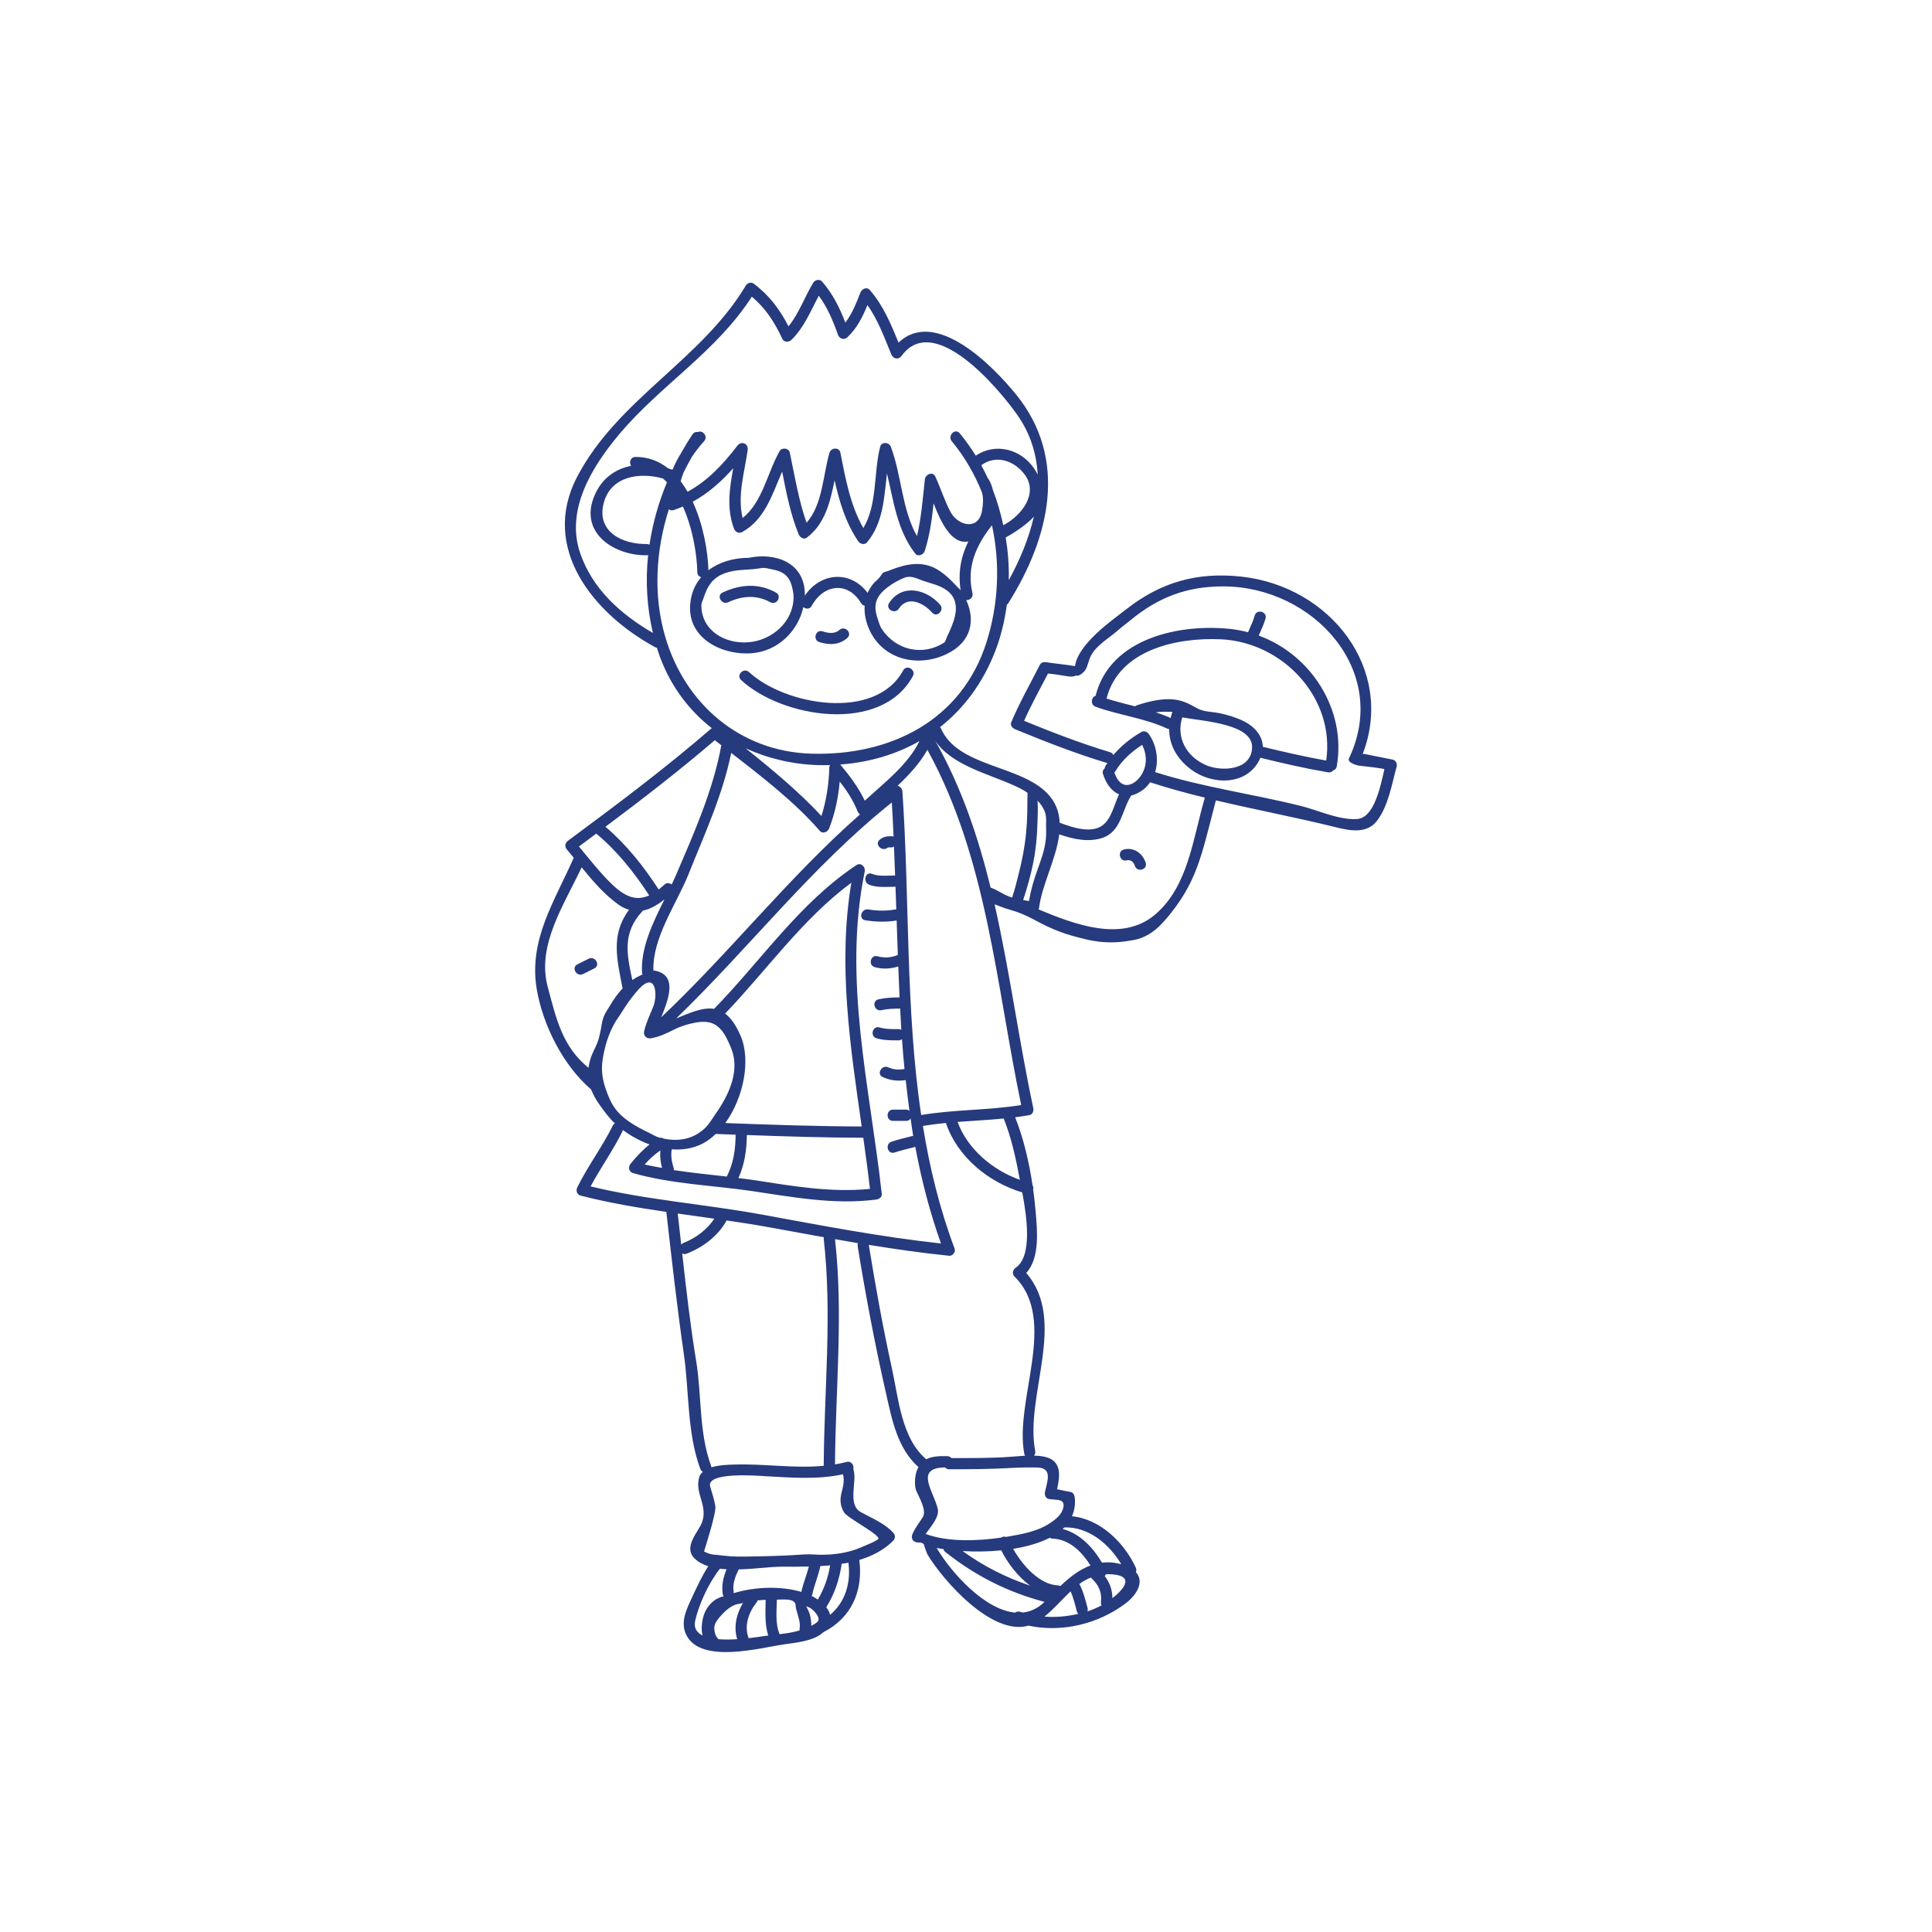 <?xml version="1.0" encoding="utf-8"?>
<!-- Generator: Adobe Illustrator 16.0.0, SVG Export Plug-In . SVG Version: 6.00 Build 0)  -->
<!DOCTYPE svg PUBLIC "-//W3C//DTD SVG 1.1 Tiny//EN" "http://www.w3.org/Graphics/SVG/1.1/DTD/svg11-tiny.dtd">
<svg version="1.1" baseProfile="tiny" id="Layer_1" xmlns="http://www.w3.org/2000/svg" xmlns:xlink="http://www.w3.org/1999/xlink"
	 x="0px" y="0px" width="350px" height="350px" viewBox="0 0 350 350" overflow="scroll" xml:space="preserve">
<g>
	<path fill="#263A7E" d="M148.445,116.33c1.79,0.556,3.614,0.533,5.062-0.768c0.98-0.878-0.465-2.313-1.44-1.441
		c-0.876,0.793-2.046,0.57-3.079,0.251C147.73,113.979,147.194,115.944,148.445,116.33z"/>
	<path fill="#263A7E" d="M140.578,107.347c-3.164-1.75-6.465-1.504-9.678,0c-1.189,0.553-0.156,2.309,1.025,1.755
		c2.526-1.178,5.137-1.375,7.626,0C140.701,109.739,141.727,107.981,140.578,107.347z"/>
	<path fill="#263A7E" d="M161.071,109.238c-0.726,1.098,1.039,2.119,1.757,1.031c1.63-2.472,4.496-1.031,6.037,0.712
		c0.871,0.987,2.304-0.461,1.44-1.441C167.802,106.71,163.433,105.661,161.071,109.238z"/>
	<path fill="#263A7E" d="M165.375,122.48c0.623-1.153-1.135-2.179-1.759-1.028c-5.006,9.257-21.418,6.319-27.92,0.307
		c-0.964-0.893-2.406,0.546-1.439,1.439C141.706,130.083,159.681,133.012,165.375,122.48z"/>
	<path fill="#263A7E" d="M228.04,115.144c0.405-1.031,0.929-2.004,1.225-3.088c0.351-1.261-1.614-1.801-1.965-0.535
		c-0.289,1.052-0.794,2.014-1.204,3.021c-0.923-0.24-1.861-0.44-2.832-0.561c-9.382-1.098-22.139,1.538-24.789,12.073
		c-0.795,0.217-0.998,1.617,0.021,1.985c4.264,1.547,8.859,2.037,12.987,3.967c0.111,0.053,0.22,0.064,0.328,0.081
		c-0.023,2.809,1.374,5.392,3.962,7.315c3.325,2.481,8.676,2.984,11.535-0.429c0.473-0.565,0.784-1.132,1.024-1.7
		c4.054,1.003,8.122,1.935,12.236,2.641c0.424,0.074,0.751-0.102,0.978-0.362c0.29-0.076,0.539-0.283,0.613-0.689
		C243.969,128.601,237.524,118.613,228.04,115.144z M212.074,130.067c-0.879-0.392-1.778-0.72-2.685-1.017
		c0.999-0.173,1.988-0.106,3.003-0.092C212.254,129.327,212.164,129.698,212.074,130.067z M218.55,138.642
		c-3.62-1.529-5.546-5.062-4.368-8.676c3.983,0.701,12.726,1.186,12.647,5.408C226.746,139.587,221.317,139.811,218.55,138.642z
		 M240.255,137.784c-3.855-0.694-7.679-1.557-11.486-2.495c-0.044-1.933-1.386-3.651-3.609-4.714
		c-1.352-0.646-2.844-1.091-4.308-1.388c-1.043-0.212-2.094-0.203-3.125-0.526c-0.948-0.298-1.709-0.867-2.599-1.264
		c-0.738-0.33-1.513-0.565-2.318-0.665c-2.229-0.281-4.753,0.344-6.852,1.038c-0.138,0.046-0.249,0.115-0.344,0.191
		c-1.727-0.448-3.456-0.872-5.158-1.409c2.267-8.872,12.718-11.093,20.684-10.74C232.366,116.307,241.911,126.419,240.255,137.784z"
		/>
	<path fill="#263A7E" d="M252.305,137.613c-1.694-0.341-3.392-0.678-5.09-1.017c-0.126-0.028-0.239-0.019-0.35,0
		c5.89-15.345-5.852-30.402-22.026-32.141c-7.949-0.855-14.489,0.997-20.716,5.849c-2.615,2.041-8.819,6.307-9.382,10.389
		c-0.041-0.012-0.071-0.039-0.12-0.044c-1.688-0.27-3.395-0.415-5.087-0.68c-0.44-0.069-0.928,0.03-1.148,0.468
		c-1.767,3.459-3.686,6.835-5.193,10.424c-0.235,0.553,0.251,1.061,0.71,1.248c5.47,2.249,10.959,4.407,16.627,6.109
		c0.037,0.011,0.069,0.002,0.106,0.011c-0.12,0.18-0.263,0.339-0.374,0.531c-0.092,0.152-0.134,0.304-0.143,0.447
		c-0.283,0.214-0.445,0.567-0.302,1.012c0.519,1.596,1.367,2.982,2.898,3.692c-0.923,1.972-1.36,4.481-3.076,5.675
		c-1.983,1.381-5.239,0.392-7.666-0.549c-0.092-1.93-0.715-3.75-2.283-5.355c-5.036-5.129-16.17-4.744-19.225-11.71
		c-0.045-0.104-0.11-0.168-0.171-0.24c4.342-3.422,7.807-8.053,10.023-13.83c1.033-2.687,1.697-5.502,2.085-8.367
		c0.102-0.071,0.193-0.162,0.276-0.286c7.495-11.895,10.862-26.089,1.426-37.745c-4.229-5.223-14.615-15.792-21.328-9.439
		c-1.38-3.383-2.763-6.729-5.198-9.524c-0.552-0.639-1.445-0.205-1.702,0.447c-0.78,1.981-1.488,3.831-2.734,5.447
		c-1.038-2.682-2.283-5.216-4.215-7.426c-0.443-0.505-1.278-0.325-1.6,0.208c-1.576,2.592-2.576,5.556-4.484,7.906
		c-1.575-3.079-3.481-5.623-6.338-7.765c-0.447-0.332-1.131-0.067-1.393,0.369c-8.054,13.486-23.155,20.545-30.536,34.608
		c-6.821,12.993,3.034,24.899,14.107,30.909c0.109,0.062,0.218,0.083,0.326,0.102c0.053,0.177,0.097,0.357,0.155,0.528
		c1.913,5.862,5.354,10.576,9.772,14.033c-8.341,7.225-17.165,13.832-26.029,20.396c-0.551,0.408-0.666,1.063-0.205,1.601
		c0.415,0.486,0.822,0.994,1.232,1.49c-3.454,7.859-8.221,14.879-6.693,23.842c1.092,6.406,4.722,13.739,9.841,18.126
		c0.376,0.969,0.902,1.891,1.515,2.754c0.82,1.148,1.749,2.444,2.797,3.398c-0.144,0.079-0.277,0.194-0.375,0.388
		c-1.916,3.87-4.527,7.329-6.443,11.203c-0.286,0.572-0.064,1.319,0.608,1.49c5.106,1.314,10.318,2.19,15.553,2.956
		c-0.001,0.047-0.019,0.083-0.013,0.134c0.981,8.561,1.93,17.116,3.163,25.649c0.978,6.775,0.565,14.289,2.979,20.769
		c0.095,0.254,0.264,0.42,0.458,0.531c-0.28,0.249-0.514,0.534-0.629,0.899c-1.032,3.27,2.145,5.604,0.037,9.159
		c-0.95,1.601-2.676,3.87-0.95,5.595c0.678,0.674,1.543,1.14,2.524,1.458c-1.146,1.743-2.046,3.727-2.876,5.507
		c-1.057,2.27-2.306,4.7-1.031,7.07c2.744,5.102,13.29,2.21,17.572,1.578c2.162-0.318,5.424-0.559,7.223-2.232
		c4.993-2.546,7.206-7.385,6.476-13.071c2.326-0.696,4.455-1.78,6.152-3.491c0.402-0.406,0.377-1.029,0-1.435
		c-1.638-1.767-3.843-2.602-5.912-3.76c-2.441-1.36-0.608-5.548-1.29-7.67c-0.01-0.032-0.032-0.051-0.044-0.078
		c0.189-0.669-0.324-1.545-1.208-1.314c-0.702,0.188-1.402,0.318-2.102,0.438c0.092-13.615,1.531-27.217,0.001-40.8
		c1.383,0.239,2.766,0.493,4.152,0.724c-0.053,0.157-0.082,0.323-0.051,0.517c1.439,8.874,3.1,17.697,5.09,26.466
		c1.117,4.907,2.063,10.133,5.934,13.588c-0.121,0.217-0.231,0.438-0.326,0.696c-0.337,0.94-0.458,2.712-0.073,3.603
		c0.55,1.268,1.929,3.569,1.177,4.769c-0.651,1.028-1.354,1.9-1.856,3.025c-0.209,0.466-0.172,1.14,0.367,1.394
		c0.856,0.401,0.898-0.111,1.686,0.471c-0.069-0.051,0.518,1.637,0.66,1.877c2.749,4.607,11.642,14.81,18.28,12.882
		c6.035,1.301,12.619-0.286,17.55-3.989c2.315-1.744,3.395-4.068,1.923-5.696c0.097-0.244,0.108-0.53-0.027-0.83
		c-2.085-4.525-6.432-8.791-11.554-9.299c0.436-1.005,0.641-2.131,0.498-3.418c-0.049-0.419-0.272-0.903-0.747-0.982
		c-0.83-0.134-1.638-0.322-2.454-0.493c0.503-2.32,0.886-4.921-1.84-5.774c-0.711-0.227-1.514-0.291-2.334-0.318
		c0.18-0.217,0.276-0.503,0.212-0.849c-1.933-10.018,5.896-23.578-1.626-32.24c2.525-2.734,1.981-7.785,1.707-11.11
		c-0.111-1.319-0.264-2.662-0.445-4.009c0.063-0.263,0.025-0.544-0.118-0.774c-0.62-4.202-1.621-8.45-3.147-12.311
		c0.857-0.11,1.721-0.239,2.578-0.396c0.567-0.106,0.816-0.747,0.711-1.25c-2.606-12.145-4.248-24.714-7.016-36.919
		c0.641,0.2,1.254,0.486,1.894,0.696c0.772,0.256,1.565,0.45,2.331,0.733c0.941,0.346,1.845,0.766,2.73,1.231
		c0.93,0.491,1.831,0.98,2.788,1.418c1.409,0.644,2.857,1.208,4.352,1.615c1.536,0.415,3.067,0.841,4.649,1.038
		c1.891,0.233,3.838,0.182,5.71-0.154c0.519-0.092,1.07-0.164,1.573-0.316c1.545-0.47,2.871-1.358,4.003-2.5
		c1.072-1.084,2.034-2.295,2.927-3.528c1.049-1.451,1.97-2.989,2.73-4.61c0.754-1.607,1.354-3.279,1.873-4.977
		c0.5-1.635,0.929-3.289,1.354-4.942c0.392-1.518,0.781-3.035,1.176-4.55c7.265,1.716,14.637,3.106,21.828,4.892
		c2.571,0.636,5.529,1.153,7.324-1.144c2.082-2.67,2.719-6.69,3.6-9.875C253.158,138.36,252.852,137.721,252.305,137.613z
		 M201.877,139.94c0.05-0.053,0.101-0.085,0.143-0.157c1.201-2.013,2.942-3.582,4.894-4.852c1.006,2.027,0.927,4.388-0.691,6.176
		c-0.561,0.62-1.453,1.213-2.33,1.086C202.78,142.027,202.223,140.911,201.877,139.94z M182.749,105.105
		c0.061-2.59-0.141-5.191-0.554-7.753c0.005-0.002,0.015,0,0.019-0.004c1.431-0.727,4.232-2.661,5.081-3.78
		C186.389,97.574,184.732,101.497,182.749,105.105z M181.751,95.152c-0.469-2.147-1.054-4.264-1.856-6.3
		c-0.176-0.713-0.411-1.402-0.779-2.009c-0.042-0.069-0.098-0.106-0.144-0.157c-0.38-0.814-0.772-1.619-1.204-2.401
		c2.644-1.965,5.952-0.874,7.862,1.677C188.169,89.366,185.134,93.379,181.751,95.152z M105.105,100.212
		c-2.685-7.822,2.127-15.617,6.958-21.406c7.526-9.012,17.732-15.063,24.135-25.059c2.517,2.112,4.152,4.654,5.535,7.656
		c0.28,0.616,1.164,0.627,1.596,0.21c2.338-2.249,3.504-5.237,5.006-8.043c1.569,2.147,2.582,4.538,3.472,7.084
		c0.256,0.729,1.12,0.994,1.701,0.45c1.758-1.654,2.756-3.683,3.639-5.839c1.931,2.714,3.049,5.872,4.332,8.948
		c0.348,0.839,1.308,1.003,1.859,0.247c5.921-8.108,17.775,6.146,21.007,10.777c2.357,3.374,3.441,7.031,3.645,10.756
		c-0.174-0.353-0.369-0.704-0.603-1.056c-2.446-3.648-7.068-4.776-10.624-2.392c-0.876-1.414-1.838-2.77-2.896-4.052
		c-0.836-1.008-2.271,0.436-1.44,1.441c2.346,2.832,4.155,5.991,5.49,9.337c0.259,1.054,0.187,2.133-0.02,3.289
		c-0.651,3.658-4.399,2.67-5.718,0.15c-1.074-2.045-1.773-4.275-2.733-6.374c-0.471-1.024-1.801-0.374-1.897,0.514
		c-0.384,3.464-0.629,6.897-1.426,10.271c-2.746-4.845-2.786-10.97-4.718-16.141c-0.333-0.89-1.699-1.047-1.964,0
		c-1.188,4.654-0.49,10.491-3.04,14.681c-2.38-4.19-3.225-8.95-4.158-13.664c-0.204-1.033-1.693-0.914-1.965,0
		c-1.18,3.964-1.237,9.464-4.167,12.698c-1.438-4.124-2.129-8.404-3.029-12.698c-0.185-0.879-1.444-0.978-1.859-0.247
		c-2.216,3.9-3.079,9.232-6.691,12.094c-0.976-4.077,0.34-8.208,0.917-12.324c0.16-1.167-1.143-1.723-1.861-0.784
		c-2.581,3.372-5.387,6.375-9.025,8.349c-0.384-0.671-0.803-1.303-1.254-1.898c0.147-0.521,0.3-1.045,0.505-1.543
		c0.474-0.971,0.983-1.917,1.515-2.855c0.654-0.994,1.398-1.946,2.223-2.855c0.782-0.855-0.249-2.078-1.112-1.674
		c-0.358-0.053-0.741,0.06-0.996,0.44c-0.728,1.093-1.403,2.211-2.042,3.351c-0.568,0.909-1.064,1.848-1.47,2.825
		c-0.034,0.074-0.076,0.147-0.112,0.221c-0.26-0.094-0.523-0.177-0.79-0.256c-1.646-1.293-3.596-2.083-5.904-2.062
		c-0.929,0.004-1.187,1.019-0.802,1.612c-2.969,0.593-5.53,2.403-6.802,5.834c-2.428,6.538,3.949,10.449,9.64,10.366
		c0.097-0.002,0.173-0.035,0.256-0.058c-0.495,4.695-0.234,9.467,0.863,14.134C112.468,111.277,107.354,106.761,105.105,100.212z
		 M174.042,106.983c-0.028-0.168-0.459-0.496-0.58-0.625c-0.192-0.208-0.386-0.413-0.583-0.616
		c-0.383-0.397-0.774-0.784-1.183-1.153c-0.755-0.68-1.577-1.303-2.497-1.746c-1.827-0.879-3.813-0.814-5.733-0.293
		c-0.595,0.162-1.179,0.357-1.757,0.57c-0.298,0.108-0.594,0.224-0.89,0.339c-0.22,0.085-0.737,0.182-0.894,0.353
		c-0.212,0.23-0.357,0.507-0.549,0.754c-0.353,0.454-0.868,0.791-1.228,1.254c-0.369,0.478-0.729,1.031-0.972,1.584
		c-3.133-4.146-8.521-3.725-11.393,0.526c0-0.06,0.02-0.123,0.02-0.182c0.042-5.812-5.292-7.712-10.162-6.697
		c-2.7,0.005-5.327,0.754-7.299,2.26c-0.113-3.584-0.981-8.36-2.849-12.419c2.824-1.538,5.184-3.639,7.336-6.07
		c-0.666,3.672-1.229,7.338,0.144,10.947c0.234,0.618,0.883,0.953,1.494,0.611c4.128-2.306,5.439-6.831,7.227-10.952
		c0.754,3.854,1.498,7.684,2.986,11.36c0.219,0.54,0.92,1.049,1.495,0.606c3.329-2.539,4.212-6.469,5.021-10.389
		c0.865,3.891,2,7.684,4.275,11.046c0.337,0.498,1.154,0.738,1.598,0.206c2.937-3.521,3.104-8.079,3.614-12.497
		c1.214,5.066,1.836,10.294,5.127,14.531c0.501,0.646,1.487,0.198,1.702-0.452c0.924-2.839,1.31-5.731,1.62-8.65
		c1.324,3.455,3.29,7.518,6.289,6.902C174.088,100.812,173.507,103.747,174.042,106.983z M172.799,112.368
		c-0.212,0.673-0.481,1.328-0.768,1.974c-0.152,0.343-0.311,0.685-0.474,1.026c-0.107,0.226-0.295,0.904-0.5,1.036
		c-3.924,2.535-8.767,1.37-11.301-2.435c-0.38-0.57-0.606-1.414-0.815-2.064c-0.2-0.618-0.352-1.264-0.348-1.916
		c0.005-1.275,0.685-2.297,1.614-3.116c0.906-0.795,1.772-1.335,2.853-1.866c0.427-0.21,0.877-0.424,1.353-0.494
		c0.965-0.138,1.991,0.417,2.876,0.72c1.487,0.51,3.031,0.798,4.321,1.778C173.38,108.355,173.424,110.394,172.799,112.368z
		 M143.764,108.193c-0.031,4.474-3.919,7.809-8.157,8.159c-4.27,0.351-8.564-2.117-8.548-6.725c0.001-0.357,0.25-0.844,0.36-1.188
		c0.125-0.383,0.258-0.764,0.413-1.135c0.291-0.699,0.657-1.372,1.159-1.942c1.082-1.229,2.652-1.746,4.227-1.983
		c1.069-0.161,2.144-0.177,3.218-0.268c0.54-0.046,1.07-0.147,1.607-0.214c0.586-0.074,1.395,0.162,1.973,0.279
		c0.572,0.115,1.144,0.277,1.66,0.553c0.971,0.523,1.515,1.423,1.778,2.472C143.61,106.824,143.769,107.55,143.764,108.193z
		 M117.661,98.685c-0.14-0.078-0.297-0.134-0.5-0.134c-4.473,0.072-9.165-2.269-7.787-7.446c1.302-4.882,6.514-5.592,10.717-4.428
		c0.256,0.214,0.497,0.454,0.733,0.699C119.312,91.017,118.231,94.811,117.661,98.685z M120.533,115.421
		c-2.236-7.592-1.739-15.67,0.638-23.163c0.232,0.173,0.529,0.256,0.842,0.155c0.586-0.194,1.15-0.411,1.697-0.648
		c1.785,3.932,2.552,8.685,2.613,11.879c0.012,0.507,0.317,0.812,0.692,0.927c-1.115,1.315-1.857,2.98-1.992,5.058
		c-0.398,6.132,5.937,9.144,11.2,8.71c4.679-0.388,8.341-3.964,9.312-8.367c0.44,0.38,1.161,0.445,1.518-0.217
		c2.122-3.916,6.517-4.516,8.931-0.505c0.167,0.279,0.405,0.424,0.655,0.471c-0.093,1.395,0.181,2.896,0.884,4.423
		c2.538,5.484,8.918,6.803,14.012,4.321c4.592-2.23,5.122-6.24,3.509-9.752c0.619,0.042,1.309-0.471,1.124-1.264
		c-1.119-4.749,0.689-8.699,3.534-12.294c1.529,6.958,1.181,14.352-0.986,21.185c-4.518,14.236-17.467,20.607-31.723,20.195
		C134.078,136.156,124.113,127.554,120.533,115.421z M118.485,175.816c-0.033-0.004-0.082,0.007-0.122,0.012
		c-0.157-6.051,4.187-12.022,6.363-17.448c2.874-7.172,6.201-14.376,7.737-21.982c5.56,4.299,11.608,8.985,16.045,14.114
		c0.551,0.634,1.449,0.201,1.703-0.45c1.078-2.765,1.653-5.579,1.913-8.478c1.298,1.663,2.425,3.372,3.246,5.419
		c0.093,0.231,0.257,0.399,0.441,0.531c-12.9,11.334-23.535,24.964-36.028,36.761C121.181,180.863,122.8,176.538,118.485,175.816z
		 M116.39,176.55c-0.038,0.016-0.078,0.027-0.116,0.044c-0.605,0.258-1.178,0.581-1.725,0.944c-0.96-4.53-1.874-8.483,1.806-12.436
		c0.041-0.042,0.051-0.087,0.081-0.131c1.389-0.26,2.698-1.044,3.939-2.039c-2.113,4.248-4.342,8.8-4.062,13.327
		C116.319,176.369,116.357,176.457,116.39,176.55z M135.077,135.563c4.01,1.826,8.445,2.903,13.127,3.042
		c0.728,0.021,1.444,0.012,2.159-0.007c-0.046,0.111-0.113,0.212-0.116,0.334c-0.086,3.065-0.526,6.012-1.436,8.895
		C144.934,143.623,139.869,139.379,135.077,135.563z M152.217,138.499c5.254-0.383,10.108-1.822,14.348-4.241
		c-2.085,4.28-6.381,7.555-9.896,10.791C155.499,142.649,153.965,140.572,152.217,138.499z M129.496,134.096
		c0.385,0.3,0.785,0.609,1.177,0.913c-1.478,8.15-5.016,16.076-8.258,23.636c-0.225,0.523-0.477,1.059-0.732,1.596
		c-0.363-0.295-0.897-0.385-1.335,0.03c-0.352,0.325-0.689,0.606-1.019,0.869c-2.758-4.231-5.798-8.09-9.646-11.362
		C116.43,144.73,123.097,139.58,129.496,134.096z M108.02,151.016c3.843,3.213,6.85,7.006,9.586,11.196
		c-2.789,1.269-5.003-0.161-7.655-2.931c-1.794-1.875-3.404-3.93-5.069-5.925C105.928,152.578,106.973,151.796,108.02,151.016z
		 M108.465,188.174c-0.269,0.95-0.766,1.84-1.162,2.739c-0.353,0.803-0.57,1.665-0.69,2.532c-4.685-3.823-5.792-8.62-7.408-14.75
		c-1.988-7.528,3.056-14.903,6.167-21.568c2.022,2.477,4.103,4.924,6.698,6.771c0.643,0.463,1.271,0.731,1.887,0.92
		c-3.337,4.448-2.215,8.911-1.168,14.232c-0.891,0.95-1.64,2.034-2.302,3.15c-0.4,0.678-0.852,1.291-1.136,2.029
		c-0.283,0.737-0.366,1.499-0.508,2.269C108.739,187.063,108.621,187.62,108.465,188.174z M109.657,197.043
		c-0.332-1.001-0.557-2.038-0.6-3.09c-0.06-1.463,0.275-3.132,0.651-4.539c0.107-0.401,0.23-0.803,0.368-1.203
		c0.344-1.001,0.778-1.988,1.288-2.888c0.302-0.53,0.678-1.015,1.002-1.536c0.654-1.042,1.318-2.08,2.076-3.049
		c0.421-0.539,0.85-1.093,1.319-1.591c3.059-3.241,3.396,1.07,2.613,3.127c-0.588,1.531-1.331,2.952-1.686,4.571
		c-0.176,0.807,0.475,1.379,1.252,1.25c1.437-0.24,2.797-0.872,4.081-1.532c1.258-0.646,2.474-1.015,3.856-1.286
		c0.797-0.152,1.628-0.24,2.434-0.097c1.633,0.285,2.663,1.554,3.361,2.97c0.627,1.273,1.196,2.532,1.336,3.962
		c0.277,2.813-0.816,5.558-2.234,7.934c-0.429,0.72-0.894,1.411-1.375,2.094c-0.469,0.664-0.925,1.453-1.492,2.034
		c-2.119,2.177-4.897,2.675-7.689,2.099c-0.191-0.134-0.42-0.198-0.672-0.147c-0.661-0.176-1.343-0.609-1.96-0.904
		c-0.633-0.305-1.262-0.618-1.876-0.955c-1.14-0.627-2.241-1.347-3.199-2.232C111.006,200.641,110.288,198.938,109.657,197.043z
		 M156.104,204.072c-8.241-0.023-16.475-0.309-24.708-0.623c3.264-4.506,4.699-11.337,2.76-15.829
		c-0.861-1.997-1.797-3.247-2.798-3.999c7.599-7.915,14.012-17.151,22.871-23.71C151.758,174.73,154.01,189.368,156.104,204.072z
		 M156.351,206.115c0.015,0,0.025-0.009,0.041-0.009c0.434,3.085,0.854,6.176,1.208,9.275c-7.093,0.701-14.034-0.517-21.056-1.601
		c-0.92-0.144-1.845-0.244-2.769-0.36c1.123-2.499,1.477-5.022,1.526-7.799C142.314,205.876,149.331,206.097,156.351,206.115z
		 M133.269,205.558c-0.042,2.707-0.36,5.133-1.607,7.587c-3.199-0.364-6.403-0.678-9.58-1.167c0.006-0.115,0.003-0.235-0.038-0.364
		c-0.344-1.093-0.559-2.26-0.352-3.399c1.961,0.139,3.889-0.152,5.628-1.061c0.851-0.443,1.646-1.052,2.388-1.762
		c0.06,0.014,0.109,0.041,0.177,0.046C131.012,205.479,132.139,205.512,133.269,205.558z M119.929,211.576
		c-1.049-0.193-2.103-0.364-3.144-0.622c0.842-0.946,1.721-1.767,2.845-2.542C119.537,209.478,119.659,210.543,119.929,211.576z
		 M122.779,219.847c2.209,0.313,4.421,0.617,6.63,0.932c-1.349,1.992-3.307,3.491-5.563,4.377c-0.191,0.073-0.326,0.193-0.435,0.327
		C123.201,223.605,122.995,221.729,122.779,219.847z M126.117,246.561c-1.06-6.467-1.808-12.993-2.529-19.51
		c0.206,0.139,0.474,0.193,0.798,0.069c3.009-1.186,5.663-3.174,7.251-6.024c2.593,0.379,5.18,0.775,7.749,1.246
		c3.289,0.604,6.576,1.203,9.867,1.794c-0.019,0.092-0.041,0.185-0.028,0.3c1.547,13.671,0.078,27.355,0,41.059
		c0,0.019,0.009,0.032,0.009,0.051c-5.346,0.507-10.695-0.396-16.125-0.23c-0.994,0.027-2.785,0.06-4.239,0.503
		c-0.012-0.083-0.006-0.162-0.041-0.254C126.589,259.54,127.146,252.843,126.117,246.561z M127.659,292.172
		c-0.47,1.084-0.735,2.966-0.371,4.114c-1.054-0.513-1.646-1.352-1.348-2.689c0.65-2.873,2.395-6.775,4.48-9.404
		c0.392,0.046,0.798,0.074,1.208,0.092c-0.604,1.458-0.946,2.93-0.688,4.553c0.029,0.185,0.099,0.323,0.188,0.434
		c-0.174-0.217-1.369,0.424-1.529,0.53C128.743,290.382,128.068,291.222,127.659,292.172z M133.553,296.954
		c-1.138,0.074-2.327,0.093-3.424,0c-0.048-0.097-0.105-0.193-0.202-0.285c-0.406-0.388-0.583-1.477-0.504-2.002
		c0.121-0.798,0.752-1.494,1.266-2.071c0.728-0.812,1.656-1.614,2.717-1.951c0.189-0.06,1.129-0.166,1.211-0.304
		C133.437,292.342,132.847,294.681,133.553,296.954z M138.394,296.396c-0.549,0.078-1.567,0.24-2.777,0.374
		c-0.844-2.256-0.009-4.645,1.435-6.467c0.096-0.12,0.157-0.244,0.195-0.378c0.487-0.051,0.975-0.079,1.458-0.102
		c-0.026,2.195-0.19,4.382,0.468,6.466C138.913,296.327,138.649,296.359,138.394,296.396z M144.859,295.368
		c-0.227,0.064-0.417,0.12-0.525,0.147c-0.994,0.258-2.049,0.406-3.105,0.535c-0.81-1.938-0.526-4.192-0.491-6.255
		c0.851,0.023,3.39-0.383,3.4,1.075c0.002,0.355,0.096,0.637,0.188,0.973c0.281,1.043,0.727,2.131,0.526,3.238
		C144.834,295.184,144.853,295.271,144.859,295.368z M145.189,288.398c-3.566-1.084-8.336-0.991-12.298,0.222
		c0.015-0.102,0.031-0.208,0.014-0.323c-0.222-1.393,0.313-2.739,0.914-3.971c0.002,0,0.001-0.01,0.002-0.014
		c2.89-0.074,5.833-0.498,7.903-0.494c1.514,0.01,3.141,0.015,4.806-0.027c-0.382,1.518-1.003,2.989-1.34,4.506
		C145.181,288.334,145.192,288.366,145.189,288.398z M147.231,294.39c-0.101,0.056-0.211,0.102-0.314,0.157
		c0.197-0.102-0.114-1.716-0.167-1.933c-0.148-0.6-0.461-1.121-0.71-1.679c0.043,0.097,0.52,0.244,0.629,0.305
		c0.202,0.119,0.393,0.249,0.566,0.405c0.381,0.347,1.208,1.241,1.035,1.846C148.146,293.92,147.583,294.183,147.231,294.39z
		 M148.161,289.778c-0.265-0.181-0.534-0.351-0.818-0.513c-0.097-0.051-0.217-0.092-0.317-0.143
		c0.052-0.083,0.103-0.171,0.128-0.286c0.385-1.739,1.09-3.399,1.47-5.129c0.589-0.032,1.18-0.069,1.768-0.129
		C150.021,285.793,149.296,287.859,148.161,289.778z M150.375,292.55c-0.098-0.503-0.365-0.955-0.69-1.379
		c1.516-2.417,2.389-5.056,2.798-7.883c0.407-0.064,0.822-0.102,1.222-0.185C154.181,286.896,153.054,290.299,150.375,292.55z
		 M152.716,267.081c0.651,2.624-1.438,4.072,0.181,6.886c0.613,1.065,6.97,4.267,6.173,4.875c-0.638,0.489-1.57,0.813-2.3,1.145
		c-0.783,0.354-1.585,0.673-2.409,0.922c-1.74,0.526-3.547,0.729-5.359,0.752c-1.069,0.014-2.178-0.143-3.242-0.064
		c-3.554,0.254-7.089,0.341-10.652,0.392c-0.942,0.015-1.885,0.01-2.827-0.055c-0.469-0.032-0.937-0.079-1.405-0.134
		c-0.557-0.064-1.098-0.134-1.656-0.176c-0.598-0.046-1.137-0.313-1.678-0.549c-0.011-0.005,2.26-7.006,2.05-8.214
		c-0.214-1.209-0.562-2.339-0.925-3.511c-0.867-2.79,8.688-1.997,10.04-1.918C143.518,267.689,148.038,268.077,152.716,267.081z
		 M138.01,220.03c-10.297-1.886-20.841-2.638-31.022-5.101c1.833-3.391,4.076-6.536,5.793-10c0.036-0.078,0.041-0.147,0.058-0.221
		c1.485,1.111,3.136,2.001,4.837,2.624c-1.274,1.006-2.343,2.145-3.44,3.491c-0.474,0.577-0.342,1.477,0.45,1.697
		c6.957,1.975,14.196,2.191,21.314,3.22c7.587,1.107,15.035,2.564,22.725,1.573c0.501-0.069,1.086-0.42,1.018-1.02
		c-2.156-19.482-7.103-38.84-3.09-58.427c0.166-0.816-0.695-1.681-1.494-1.15c-10.321,6.835-17.247,17.298-25.795,26.046
		c-2.05-0.328-4.341,0.705-6.866,1.738c13.275-12.804,24.58-27.593,39.065-39.12c0.126,2.064,0.226,4.13,0.32,6.197
		c-0.126-0.058-0.273-0.09-0.442-0.09c-0.816,0.002-1.44,0.104-2.078,0.636c-1.007,0.839,0.44,2.276,1.44,1.439
		c0.112-0.092,0.516-0.037,0.638-0.043c0.21,0,0.375-0.063,0.514-0.152c0.075,1.75,0.144,3.499,0.203,5.251
		c-0.013,0-0.024-0.009-0.039-0.009c-1.291,0-2.923,0.206-4.141-0.3c-1.213-0.502-1.737,1.464-0.54,1.962
		c1.38,0.574,3.221,0.376,4.681,0.376c0.042,0,0.068-0.018,0.109-0.023c0.046,1.377,0.097,2.756,0.142,4.133
		c-0.063,0-0.117-0.012-0.184,0c-1.624,0.302-3.259,0.256-4.887,0c-1.285-0.203-1.836,1.759-0.541,1.96
		c1.913,0.302,3.773,0.357,5.676,0.04c0.067,2.08,0.136,4.16,0.213,6.238c-0.011,0.005-0.015,0-0.023,0.007
		c-1.091,0.496-2.483,0.574-3.628,0.238c-1.263-0.374-1.796,1.593-0.542,1.962c1.385,0.406,2.9,0.321,4.279-0.115
		c0.075,1.865,0.141,3.732,0.234,5.596c-1.289,0.009-2.567,0.068-3.832,0.359c-1.282,0.291-0.738,2.251,0.54,1.965
		c1.125-0.258,2.256-0.291,3.402-0.295c0.073,1.282,0.118,2.568,0.204,3.851c-0.137-0.073-0.292-0.129-0.484-0.129
		c-1.163,0-2.339,0.028-3.464-0.304c-1.262-0.374-1.797,1.591-0.539,1.965c1.296,0.387,2.661,0.378,4.002,0.378
		c0.255,0,0.446-0.093,0.604-0.222c0.135,1.809,0.281,3.606,0.459,5.405c-1.001,0.176-1.968,0.144-2.924-0.295
		c-1.183-0.549-2.221,1.209-1.026,1.753c1.376,0.637,2.73,0.774,4.173,0.554c0.203,1.858,0.414,3.722,0.677,5.576
		c-0.156-0.125-0.351-0.222-0.604-0.222h-2.376c-1.312,0-1.312,2.039,0,2.039h2.376c0.388,0,0.649-0.189,0.807-0.443
		c0.159,1.061,0.287,2.126,0.471,3.183c-0.064,0.009-0.121-0.005-0.192,0.009c-1.252,0.318-2.507,0.618-3.731,1.02
		c-1.244,0.406-0.713,2.366,0.54,1.961c1.229-0.393,2.482-0.701,3.735-1.016c0.009-0.004,0.014-0.009,0.024-0.014
		c1.111,5.899,2.595,11.748,4.659,17.509C159.563,224.085,148.793,222.005,138.01,220.03z M185.272,292.13
		c-0.162-0.046-0.328-0.083-0.489-0.134c-0.359-0.12-0.646-0.032-0.862,0.147c-5.571-0.502-11.578-7.269-14.138-11.554
		c-0.041-0.069-0.096-0.105-0.143-0.161c0.406,0.078,0.849,0.143,1.283,0.208c0.038,0.18,0.121,0.354,0.315,0.507
		c5.415,4.304,11.299,7.292,17.986,9.05C187.996,291.388,186.66,291.987,185.272,292.13z M186.617,287.255
		c-4.389-1.476-8.456-3.528-12.229-6.264c2.248,0.139,4.653,0.102,6.996-0.129C182.537,283.159,184.375,285.599,186.617,287.255z
		 M183.538,280.586c2.449-0.397,4.741-1.038,6.614-1.993c0.134,0.069,0.283,0.125,0.468,0.134c3.106,0.115,5.339,2.361,6.93,4.871
		c-2.011,0.747-3.798,2.145-5.465,3.735c-0.13-0.069-0.272-0.115-0.448-0.124C188.312,287.043,185.272,283.634,183.538,280.586z
		 M189.211,292.863c1.714-1.365,3.155-3.09,4.732-4.575c0.517,1.14,0.821,2.412,1.125,3.606c0.054,0.208,0.162,0.351,0.286,0.466
		C193.353,292.836,191.259,293.021,189.211,292.863z M199.504,290.857c-0.796,0.419-1.638,0.779-2.503,1.069
		c0.056-0.17,0.088-0.359,0.032-0.576c-0.373-1.472-0.784-3.039-1.494-4.404c0.642-0.471,1.328-0.854,2.064-1.158
		c1.358,1.209,2.059,2.578,1.838,4.474c-0.028,0.235,0.032,0.411,0.122,0.559C199.547,290.829,199.52,290.844,199.504,290.857z
		 M201.517,289.524c0.014-1.513-0.507-2.855-1.389-4.013c0.088-0.088,0.162-0.189,0.213-0.31c0.152-0.009,0.297-0.032,0.461-0.027
		C205.728,285.267,203.772,287.776,201.517,289.524z M203.136,283.385c-1.252-0.359-2.408-0.424-3.506-0.3
		c-1.665-2.795-4.008-5.276-7.13-6.097c0.105-0.098,0.221-0.185,0.318-0.286C197.214,276.582,200.938,279.704,203.136,283.385z
		 M187.901,265.854c2.851,0.064,1.814,2.51,1.397,4.461c-0.102,0.488,0.143,1.157,0.715,1.249c1.439,0.227,2.901-0.101,2.636,1.458
		c-0.23,1.347-1.464,2.278-2.516,2.966c-2.154,1.42-4.936,1.933-7.431,2.361c-0.157,0.027-0.332,0.051-0.493,0.078
		c-0.274-0.11-0.591-0.051-0.854,0.129c-4.27,0.614-9.638,0.831-13.663-0.668c0.985-1.394,2.508-3.072,2.194-4.521
		c-0.661-3.076-4.368-7.477,1.327-7.527c0.163,0.198,0.412,0.332,0.745,0.332c3.754,0,7.505-0.027,11.251-0.235
		C184.781,265.845,186.331,265.817,187.901,265.854z M183.999,229.666c-0.535,0.364-0.696,1.111-0.205,1.601
		c7.986,7.868-0.104,22.406,1.773,32.124c0.027,0.13,0.078,0.23,0.134,0.323c-0.872,0.051-1.729,0.129-2.49,0.185
		c-3.603,0.276-7.241,0.244-10.853,0.239c-0.164-0.198-0.41-0.332-0.737-0.341c-1.469-0.037-2.785,0.019-3.819,0.563
		c-4.513-3.769-5.048-11.162-6.233-16.507c-1.633-7.398-2.966-14.861-4.179-22.333c4.838,0.779,9.687,1.48,14.569,1.974
		c0.628,0.061,1.2-0.705,0.981-1.291c-2.743-7.288-4.529-14.714-5.747-22.223c1.382-0.234,2.773-0.405,4.166-0.544
		c2.072,6.144,7.705,10.747,13.834,12.582C185.987,220.257,187.104,227.549,183.999,229.666z M184.758,213.739
		c-4.942-1.775-9.455-5.534-11.284-10.493c2.783-0.207,5.576-0.346,8.357-0.617c0.003,0.014,0,0.019,0.003,0.022
		C183.266,206.189,184.055,210.004,184.758,213.739z M185,200.188c-6.005,0.969-12.114,0.798-18.121,1.809
		c-2.863-19.289-2.065-39.106-3.403-58.653c-0.031-0.454-0.418-0.895-0.867-0.999c2.081-1.972,4.023-4.068,5.398-6.508
		C178.856,155.518,180.466,178.529,185,200.188z M183.362,162.596c-1.452-0.378-2.521-1.34-3.901-1.792
		c-2.268-9.255-5.316-18.251-10.054-26.647c2.896,4.451,9.73,6.051,14.188,8.099c0.849,0.385,1.775,0.798,2.525,1.363
		c0.078,0.06,0,0.782,0.002,0.904c0,0.302,0,0.602-0.002,0.904c0,0.604-0.01,1.208-0.023,1.813c-0.027,1.22-0.092,2.44-0.21,3.653
		c-0.242,2.523-0.727,5.007-1.354,7.46C184.175,159.766,183.824,161.207,183.362,162.596z M187.082,160.234
		c-0.27,0.987-0.498,1.995-0.68,3.003c-0.353-0.049-0.696-0.129-1.043-0.199c0.733-2.237,1.382-4.524,1.841-6.833
		c0.461-2.336,0.683-4.705,0.742-7.082c0.037-1.333,0.13-2.728,0.015-4.057c0.613,0.561,1.144,1.409,1.388,2.2
		c0.295,0.976,0.118,1.907,0.166,2.894c0.081,1.591-0.18,3.185-0.641,4.702C188.325,156.671,187.583,158.41,187.082,160.234z
		 M209.242,165.695c-6.005,5.097-14.681,1.716-21.092-0.943c0.048-0.12,0.081-0.247,0.099-0.374c0.51-4.026,3.088-8.809,3.648-13.23
		c2.517,0.885,5.312,1.48,7.82,0.641c3.397-1.13,3.533-5.039,5.203-7.666c0.816-0.193,1.601-0.611,2.241-1.111
		c0.479-0.376,0.86-0.819,1.194-1.292c3.254,1.063,6.573,1.96,9.914,2.784C216.085,151.962,215.272,160.58,209.242,165.695z
		 M245.846,148.376c-3.305,0.208-6.938-1.559-10.104-2.35c-8.803-2.205-17.817-3.39-26.479-6.155
		c0.697-2.281,0.238-4.926-1.137-6.881c-0.318-0.452-0.881-0.662-1.391-0.362c-1.894,1.105-3.632,2.484-5.043,4.149
		c-0.104-0.235-0.305-0.424-0.623-0.521c-5.293-1.591-10.433-3.582-15.544-5.669c1.292-2.919,2.847-5.705,4.313-8.542
		c0.051-0.092,2.496,0.297,2.735,0.336c0.752,0.127,1.638,0.36,2.371-0.002c0.581,0.222,1.485-0.668,1.721-1.086
		c0.454-0.8,0.558-1.762,1.003-2.574c1.054-1.926,3.313-3.15,4.919-4.583c0.688-0.611,1.428-1.127,2.128-1.711
		c5.049-4.192,10.261-6.217,16.953-6.192c16.263,0.053,30.247,15.356,22.701,31.167c-0.351,0.74,1.412,1.248,1.771,1.301
		c0.332,0.051,4.695,0.479,4.654,0.678C250.068,142.502,248.954,148.177,245.846,148.376z"/>
	<path fill="#263A7E" d="M106.64,173.681c-0.681,0.341-1.356,0.678-2.034,1.02c-1.175,0.585-0.144,2.34,1.025,1.754
		c0.681-0.339,1.357-0.68,2.037-1.019C108.842,174.853,107.809,173.095,106.64,173.681z"/>
	<path fill="#263A7E" d="M203.588,153.899c-1.271,0.33-0.733,2.292,0.539,1.962c0.713-0.187,1.262,0.337,1.463,0.987
		c0.387,1.25,2.354,0.712,1.965-0.542C207.023,154.593,205.396,153.426,203.588,153.899z"/>
</g>
</svg>
